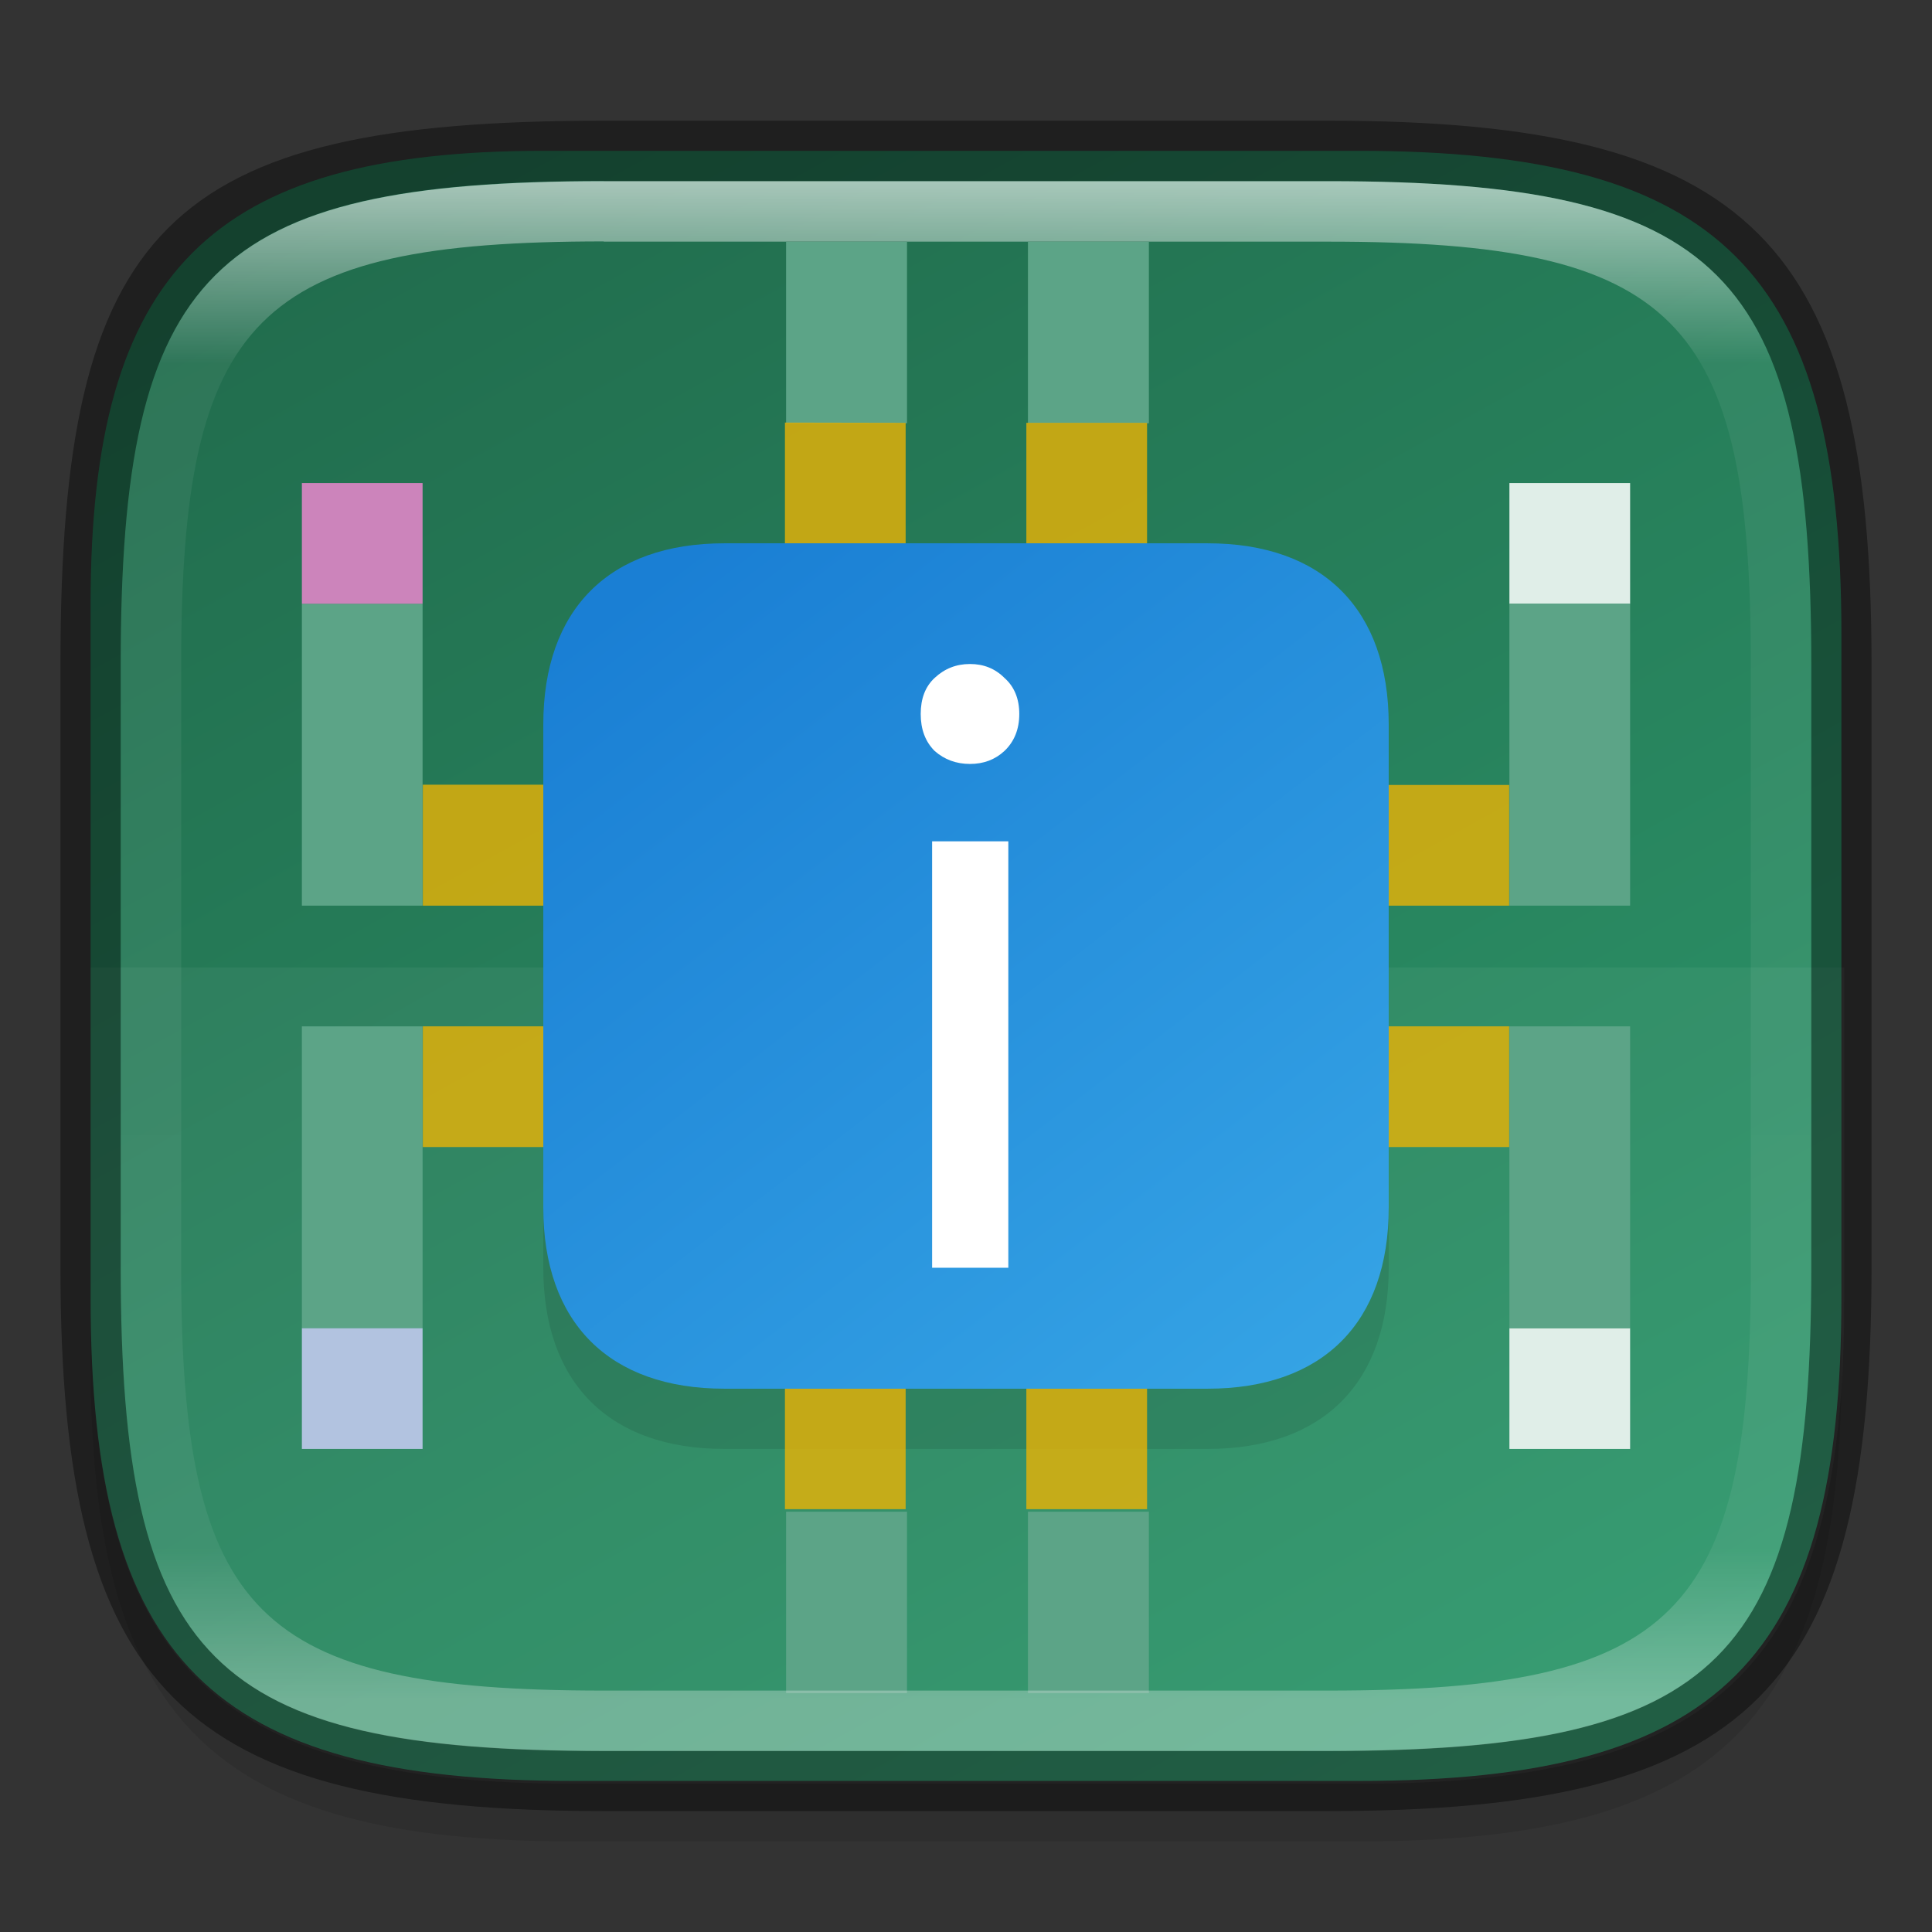 <?xml version="1.0" encoding="UTF-8" standalone="no"?>
<!-- Created with Inkscape (http://www.inkscape.org/) -->

<svg
   width="32"
   height="32"
   viewBox="0 0 8.467 8.467"
   version="1.1"
   id="svg2719"
   inkscape:version="1.1.2 (0a00cf5339, 2022-02-04)"
   sodipodi:docname="hwinfo.svg"
   xmlns:inkscape="http://www.inkscape.org/namespaces/inkscape"
   xmlns:sodipodi="http://sodipodi.sourceforge.net/DTD/sodipodi-0.dtd"
   xmlns:xlink="http://www.w3.org/1999/xlink"
   xmlns="http://www.w3.org/2000/svg"
   xmlns:svg="http://www.w3.org/2000/svg">
  <rect x="0" y="0" width="8.467" height="8.467" fill="#333333" stroke="none"/>
  <sodipodi:namedview
     id="namedview2721"
     pagecolor="#ffffff"
     bordercolor="#666666"
     borderopacity="1.0"
     inkscape:pageshadow="2"
     inkscape:pageopacity="0.0"
     inkscape:pagecheckerboard="0"
     inkscape:document-units="px"
     showgrid="false"
     units="px"
     inkscape:zoom="24.75"
     inkscape:cx="15.979798"
     inkscape:cy="16"
     inkscape:window-width="1920"
     inkscape:window-height="1010"
     inkscape:window-x="0"
     inkscape:window-y="0"
     inkscape:window-maximized="1"
     inkscape:current-layer="svg2719" />
  <defs
     id="defs2716">
    <linearGradient
       inkscape:collect="always"
       id="linearGradient2290">
      <stop
         style="stop-color:#216c4d;stop-opacity:1"
         offset="0"
         id="stop2286" />
      <stop
         style="stop-color:#2d976b;stop-opacity:1"
         offset="1"
         id="stop2288" />
    </linearGradient>
    <linearGradient
       inkscape:collect="always"
       id="linearGradient1871">
      <stop
         style="stop-color:#ffffff;stop-opacity:1;"
         offset="0"
         id="stop1867" />
      <stop
         style="stop-color:#ffffff;stop-opacity:0.1"
         offset="0.12"
         id="stop2515" />
      <stop
         style="stop-color:#ffffff;stop-opacity:0.102"
         offset="0.9"
         id="stop2581" />
      <stop
         style="stop-color:#ffffff;stop-opacity:0.502"
         offset="1"
         id="stop1869" />
    </linearGradient>
    <linearGradient
       inkscape:collect="always"
       xlink:href="#linearGradient1871"
       id="linearGradient16320"
       x1="10"
       y1="4"
       x2="10"
       y2="29.1"
       gradientUnits="userSpaceOnUse"
       gradientTransform="matrix(0.265,0,0,0.265,0,-0.265)" />
    <linearGradient
       inkscape:collect="always"
       xlink:href="#linearGradient2290"
       id="linearGradient2292"
       x1="2.117"
       y1="0.529"
       x2="6.203"
       y2="7.892"
       gradientUnits="userSpaceOnUse" />
    <linearGradient
       inkscape:collect="always"
       xlink:href="#linearGradient4032"
       id="linearGradient4034"
       x1="4.498"
       y1="3.175"
       x2="9.187"
       y2="9.275"
       gradientUnits="userSpaceOnUse"
       gradientTransform="matrix(0.636,0,0,0.636,0.192,0.361)" />
    <linearGradient
       inkscape:collect="always"
       id="linearGradient4032">
      <stop
         style="stop-color:#1a7fd4;stop-opacity:1;"
         offset="0"
         id="stop4028" />
      <stop
         style="stop-color:#37a6e6;stop-opacity:1"
         offset="1"
         id="stop4030" />
    </linearGradient>
  </defs>
  <path
     id="rect18683"
     style="opacity:0.1;fill:#000000;stroke-width:0.265;stroke-linejoin:round"
     d="m 2.381,0.926 c -1.455,0 -1.984,0.529 -1.984,1.984 v 3.043 c 0,1.587 0.529,2.117 2.117,2.117 h 3.44 c 1.587,0 2.117,-0.529 2.117,-2.117 V 3.043 c 0,-1.587 -0.529,-2.117 -2.117,-2.117 z"
     sodipodi:nodetypes="sssssssss" />
  <path
     id="rect6397"
     style="fill:url(#linearGradient2292);fill-opacity:1;stroke-width:0.255;stroke-linejoin:round"
     d="M 0.397,2.646 C 0.397,1.191 0.926,0.661 2.381,0.661 h 3.572 c 1.587,-1e-8 2.117,0.529 2.117,2.117 l 10e-8,2.91 c 0,1.587 -0.529,2.117 -2.117,2.117 H 2.514 c -1.588,0 -2.117,-0.529 -2.117,-2.117 z"
     sodipodi:nodetypes="ccccccccc" />
  <path
     id="rect3455"
     style="opacity:0.05;fill:#ffffff;fill-opacity:1;stroke-width:1;stroke-linecap:round;stroke-linejoin:round"
     d="M 1.5 16 L 1.5 21.5 C 1.5 27.5 3.5 29.5 9.5 29.5 L 22.5 29.5 C 28.5 29.5 30.5 27.5 30.5 21.5 L 30.5 16 L 1.5 16 z "
     transform="scale(0.265)" />
  <path
     d="m 3.175,2.646 h 2.117 c 0.505,0 0.794,0.289 0.794,0.794 V 5.556 c 5e-7,0.505 -0.289,0.794 -0.794,0.794 H 3.175 C 2.67,6.35 2.381,6.061 2.381,5.556 V 3.44 c 0,-0.505 0.289,-0.794 0.794,-0.794 z"
     style="fill:#000000;fill-opacity:1;stroke-width:0.053;stroke-linejoin:round;opacity:0.1"
     id="path1149" />
  <path
     id="rect60"
     d="M 6.615,2.117 V 2.646 H 7.144 V 2.117 Z m 0,3.704 V 6.35 H 7.144 V 5.821 Z"
     style="stroke-width:0.265;fill:#e0eee8;fill-opacity:1" />
  <path
     id="rect2419"
     style="opacity:1;fill:#5ca487;fill-opacity:1;stroke-width:1;stroke-linecap:round;stroke-linejoin:round"
     d="M 13 4 L 13 7 L 15 7 L 15 4 L 13 4 z M 17 4 L 17 7 L 19 7 L 19 4 L 17 4 z M 13 25 L 13 28 L 15 28 L 15 25 L 13 25 z M 17 25 L 17 28 L 19 28 L 19 25 L 17 25 z "
     transform="scale(0.265)" />
  <path
     id="rect2419-7"
     style="fill:#5ca487;fill-opacity:1;stroke-width:0.265;stroke-linecap:round;stroke-linejoin:round"
     d="M 7.144,2.646 H 6.615 l -1e-7,1.323 H 7.144 Z m -1e-7,1.852 H 6.615 l 1e-7,1.323 H 7.144 Z M 1.852,2.646 H 1.323 V 3.969 h 0.529 z m 0,1.852 H 1.323 l 10e-8,1.323 h 0.529 z"
     sodipodi:nodetypes="cccccccccccccccccccc" />
  <rect
     style="opacity:1;fill:#cc84bb;fill-opacity:1;stroke-width:0.265;stroke-linecap:round;stroke-linejoin:round"
     id="rect2985"
     width="0.529"
     height="0.529"
     x="1.323"
     y="2.117" />
  <rect
     style="opacity:1;fill:#b2c3e0;fill-opacity:1;stroke-width:0.265;stroke-linecap:round;stroke-linejoin:round"
     id="rect3197"
     width="0.529"
     height="0.529"
     x="1.323"
     y="5.821" />
  <path
     id="rect1032"
     style="opacity:0.8;fill:#eab305;fill-opacity:1;stroke-width:0.265;stroke-linecap:round;stroke-linejoin:round"
     d="m 3.44,1.852 v 1.587 h -1.587 V 3.969 h 1.587 v 0.529 h -1.587 v 0.529 h 1.587 v 1.587 H 3.969 v -1.587 h 0.529 v 1.587 h 0.529 v -1.587 h 1.587 V 4.498 h -1.587 V 3.969 h 1.587 V 3.44 h -1.587 v -1.587 H 4.498 v 1.587 H 3.969 v -1.587 z M 3.969,3.969 H 4.498 V 4.498 H 3.969 Z" />
  <path
     id="rect1859"
     style="fill:url(#linearGradient4034);fill-opacity:1;stroke-width:0.201;stroke-linejoin:round"
     d="m 3.175,2.381 h 2.117 c 0.505,0 0.794,0.289 0.794,0.794 v 2.117 c 4e-7,0.505 -0.289,0.794 -0.794,0.794 H 3.175 c -0.505,4e-7 -0.794,-0.289 -0.794,-0.794 V 3.175 c 0,-0.505 0.289,-0.794 0.794,-0.794 z"
     sodipodi:nodetypes="ccccccccc" />
  <path
     id="rect9298"
     style="fill:#ffffff;fill-opacity:1;stroke-width:0.216;stroke-linejoin:round"
     d="m 4.251,2.91 c -0.06,0 -0.111,0.02 -0.155,0.061 -0.041,0.038 -0.061,0.091 -0.061,0.158 0,0.067 0.02,0.121 0.061,0.162 0.043,0.038 0.095,0.057 0.155,0.057 0.06,0 0.11,-0.019 0.151,-0.057 0.043,-0.041 0.065,-0.095 0.065,-0.162 0,-0.067 -0.022,-0.12 -0.065,-0.158 -0.041,-0.041 -0.091,-0.061 -0.151,-0.061 z M 4.085,3.687 V 5.556 H 4.419 V 3.687 Z" />
  <path
     id="rect2545"
     style="opacity:0.4;fill:#000000;stroke-width:0.388;stroke-linejoin:round"
     d="m 2.646,0.529 c -1.918,0 -2.381,0.463 -2.381,2.381 V 5.556 c 0,1.852 0.529,2.381 2.381,2.381 h 3.175 c 1.852,0 2.381,-0.529 2.381,-2.381 V 2.91 c 0,-1.852 -0.529,-2.381 -2.381,-2.381 z m 0,0.265 h 3.175 c 1.72,0 2.117,0.397 2.117,2.117 V 5.556 c 0,1.72 -0.397,2.117 -2.117,2.117 h -3.175 c -1.72,0 -2.117,-0.397 -2.117,-2.117 V 2.91 c 0,-1.72 0.397,-2.117 2.117,-2.117 z"
     sodipodi:nodetypes="ssssssssssssssssss" />
  <path
     id="rect13250"
     style="fill:url(#linearGradient16320);fill-opacity:1;stroke-width:0.265;stroke-linejoin:round;opacity:0.6"
     d="m 2.646,0.794 c -1.72,0 -2.117,0.397 -2.117,2.117 v 2.646 c 0,1.72 0.397,2.117 2.117,2.117 h 3.175 c 1.72,0 2.117,-0.397 2.117,-2.117 V 2.91 C 7.937,1.191 7.541,0.794 5.821,0.794 Z m 0,0.265 h 3.175 c 1.521,0 1.852,0.331 1.852,1.852 v 2.646 c 0,1.521 -0.331,1.852 -1.852,1.852 h -3.175 c -1.521,0 -1.852,-0.331 -1.852,-1.852 V 2.91 c 0,-1.521 0.331,-1.852 1.852,-1.852 z"
     sodipodi:nodetypes="ssssssssssssssssss" />
</svg>
